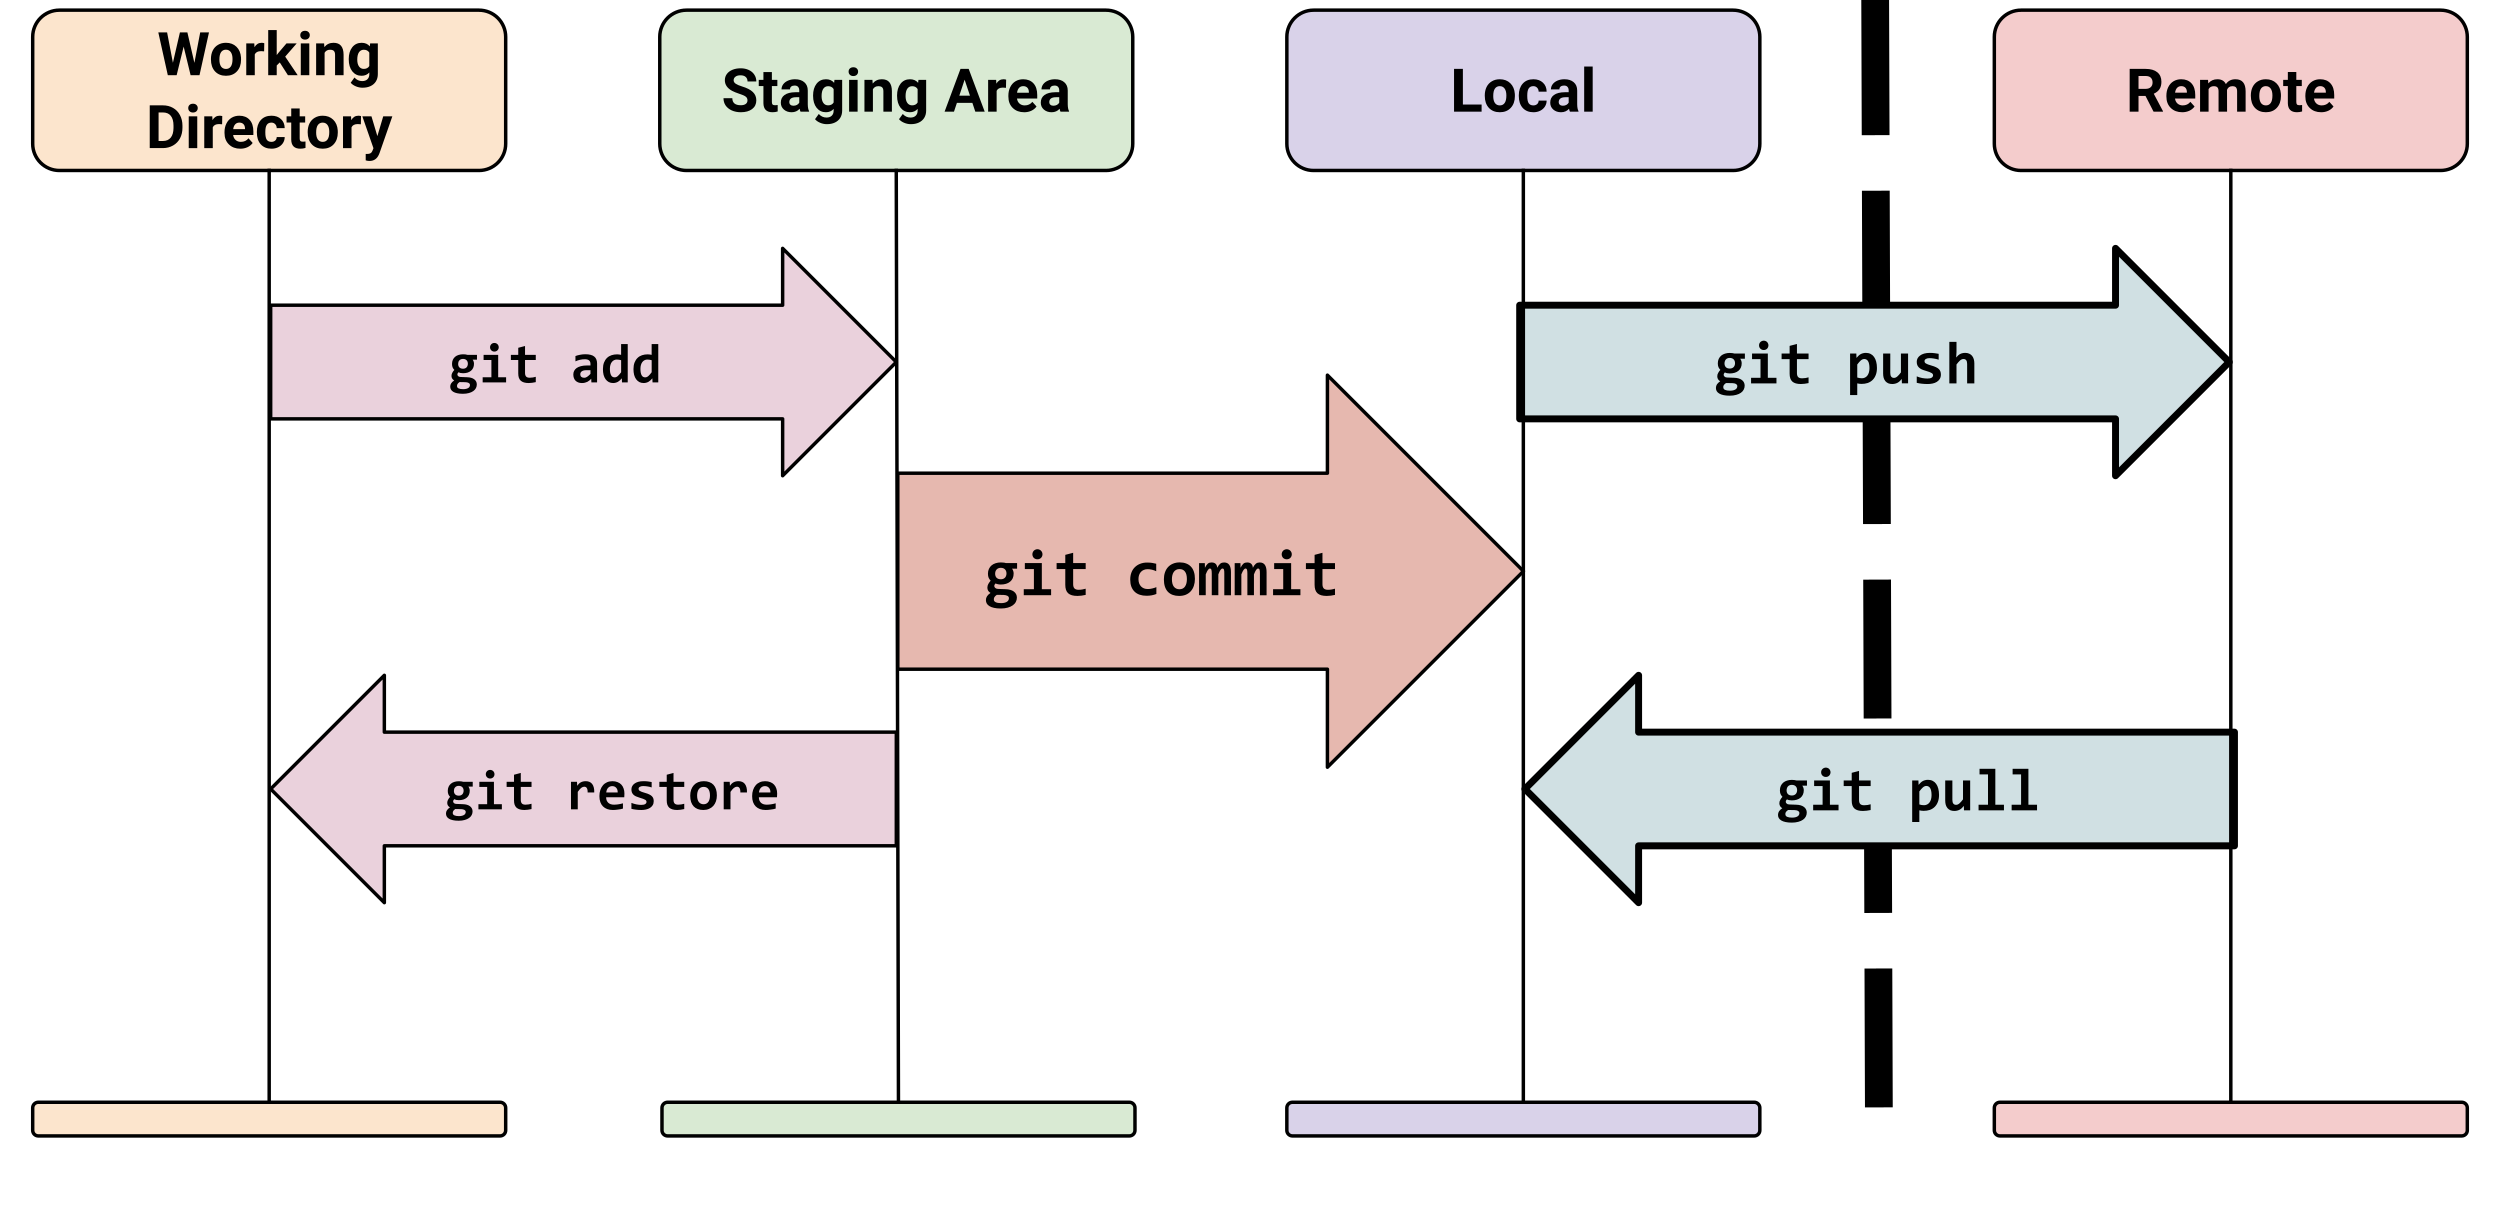 <svg version="1.1" viewBox="0.0 0.0 720.0 350.0" fill="none" stroke="none" stroke-linecap="square" stroke-miterlimit="10" xmlns:xlink="http://www.w3.org/1999/xlink" xmlns="http://www.w3.org/2000/svg"><clipPath id="p.0"><path d="m0 0l720.0 0l0 540.0l-720.0 0l0 -540.0z" clip-rule="nonzero"/></clipPath><g clip-path="url(#p.0)"><path fill="#000000" fill-opacity="0.0" d="m0 0l720.0 0l0 540.0l-720.0 0z" fill-rule="evenodd"/><path fill="#000000" fill-opacity="0.0" d="m540.063 2.927l1.071 323.15" fill-rule="evenodd"/><path stroke="#000000" stroke-width="8.0" stroke-linejoin="round" stroke-linecap="butt" stroke-dasharray="32.0,24.0" d="m540.063 2.927l1.071 323.15" fill-rule="evenodd"/><path fill="#d9d2e9" d="m370.612 10.622l0 0c0 -4.25 3.445 -7.696 7.696 -7.696l120.829 0c2.041 0 3.998 0.811 5.442 2.254c1.443 1.443 2.254 3.401 2.254 5.442l0 30.782c0 4.25 -3.445 7.696 -7.696 7.696l-120.829 0c-4.25 0 -7.696 -3.445 -7.696 -7.696z" fill-rule="evenodd"/><path stroke="#000000" stroke-width="1.0" stroke-linejoin="round" stroke-linecap="butt" d="m370.612 10.622l0 0c0 -4.25 3.445 -7.696 7.696 -7.696l120.829 0c2.041 0 3.998 0.811 5.442 2.254c1.443 1.443 2.254 3.401 2.254 5.442l0 30.782c0 4.25 -3.445 7.696 -7.696 7.696l-120.829 0c-4.25 0 -7.696 -3.445 -7.696 -7.696z" fill-rule="evenodd"/><path fill="#000000" d="m421.311 30.106l5.391 0l0 2.047l-7.938 0l0 -12.312l2.547 0l0 10.266zm6.305 -2.609q0 -1.375 0.516 -2.438q0.531 -1.062 1.516 -1.641q0.984 -0.594 2.281 -0.594q1.859 0 3.031 1.141q1.172 1.125 1.312 3.078l0.016 0.625q0 2.109 -1.188 3.391q-1.172 1.266 -3.156 1.266q-1.969 0 -3.156 -1.266q-1.172 -1.281 -1.172 -3.453l0 -0.109zm2.438 0.172q0 1.297 0.484 2.0q0.5 0.688 1.422 0.688q0.875 0 1.375 -0.688q0.5 -0.688 0.5 -2.172q0 -1.281 -0.5 -1.984q-0.5 -0.703 -1.406 -0.703q-0.891 0 -1.391 0.703q-0.484 0.688 -0.484 2.156zm11.548 2.688q0.672 0 1.094 -0.375q0.422 -0.375 0.438 -1.0l2.297 0q0 0.938 -0.5 1.719q-0.5 0.766 -1.375 1.203q-0.859 0.422 -1.922 0.422q-1.953 0 -3.094 -1.25q-1.125 -1.25 -1.125 -3.453l0 -0.156q0 -2.109 1.125 -3.375q1.125 -1.266 3.078 -1.266q1.719 0 2.75 0.984q1.047 0.969 1.062 2.594l-2.297 0q-0.016 -0.703 -0.438 -1.141q-0.422 -0.453 -1.109 -0.453q-0.859 0 -1.297 0.625q-0.438 0.625 -0.438 2.016l0 0.25q0 1.422 0.422 2.047q0.438 0.609 1.328 0.609zm10.536 1.797q-0.172 -0.328 -0.25 -0.828q-0.891 1.0 -2.312 1.0q-1.344 0 -2.234 -0.781q-0.875 -0.781 -0.875 -1.969q0 -1.453 1.078 -2.219q1.078 -0.781 3.109 -0.797l1.125 0l0 -0.531q0 -0.625 -0.328 -1.0q-0.312 -0.391 -1.016 -0.391q-0.625 0 -0.984 0.297q-0.344 0.297 -0.344 0.812l-2.438 0q0 -0.797 0.484 -1.469q0.5 -0.672 1.391 -1.062q0.891 -0.391 2.016 -0.391q1.688 0 2.672 0.859q1.0 0.844 1.0 2.391l0 3.969q0.016 1.297 0.375 1.969l0 0.141l-2.469 0zm-2.031 -1.703q0.547 0 1.0 -0.234q0.453 -0.25 0.672 -0.656l0 -1.562l-0.906 0q-1.844 0 -1.953 1.266l-0.016 0.141q0 0.453 0.312 0.75q0.328 0.297 0.891 0.297zm8.587 1.703l-2.453 0l0 -13.0l2.453 0l0 13.0z" fill-rule="nonzero"/><path fill="#f4cccc" d="m574.365 10.622l0 0c0 -4.25 3.445 -7.696 7.696 -7.696l120.829 0c2.041 0 3.998 0.811 5.442 2.254c1.443 1.443 2.254 3.401 2.254 5.442l0 30.782c0 4.25 -3.445 7.696 -7.696 7.696l-120.829 0c-4.25 0 -7.696 -3.445 -7.696 -7.696z" fill-rule="evenodd"/><path stroke="#000000" stroke-width="1.0" stroke-linejoin="round" stroke-linecap="butt" d="m574.365 10.622l0 0c0 -4.25 3.445 -7.696 7.696 -7.696l120.829 0c2.041 0 3.998 0.811 5.442 2.254c1.443 1.443 2.254 3.401 2.254 5.442l0 30.782c0 4.25 -3.445 7.696 -7.696 7.696l-120.829 0c-4.25 0 -7.696 -3.445 -7.696 -7.696z" fill-rule="evenodd"/><path fill="#000000" d="m617.909 27.637l-2.016 0l0 4.516l-2.547 0l0 -12.312l4.578 0q2.188 0 3.375 0.969q1.188 0.969 1.188 2.75q0 1.266 -0.547 2.109q-0.547 0.828 -1.656 1.328l2.656 5.031l0 0.125l-2.719 0l-2.312 -4.516zm-2.016 -2.047l2.047 0q0.953 0 1.469 -0.484q0.531 -0.484 0.531 -1.344q0 -0.875 -0.5 -1.375q-0.484 -0.5 -1.516 -0.5l-2.031 0l0 3.703zm12.574 6.734q-2.016 0 -3.281 -1.234q-1.266 -1.234 -1.266 -3.297l0 -0.234q0 -1.375 0.531 -2.453q0.531 -1.094 1.5 -1.688q0.984 -0.594 2.234 -0.594q1.891 0 2.969 1.188q1.078 1.188 1.078 3.359l0 1.0l-5.828 0q0.109 0.891 0.703 1.438q0.609 0.547 1.516 0.547q1.406 0 2.203 -1.031l1.203 1.344q-0.547 0.781 -1.484 1.219q-0.938 0.438 -2.078 0.438zm-0.281 -7.516q-0.734 0 -1.188 0.5q-0.453 0.484 -0.578 1.391l3.406 0l0 -0.188q-0.016 -0.812 -0.438 -1.25q-0.422 -0.453 -1.203 -0.453zm7.726 -1.812l0.078 1.031q0.969 -1.203 2.625 -1.203q1.766 0 2.438 1.406q0.953 -1.406 2.75 -1.406q1.484 0 2.203 0.875q0.734 0.859 0.734 2.609l0 5.844l-2.453 0l0 -5.844q0 -0.766 -0.312 -1.125q-0.297 -0.359 -1.062 -0.359q-1.109 0 -1.531 1.047l0.016 6.281l-2.453 0l0 -5.828q0 -0.797 -0.312 -1.141q-0.312 -0.359 -1.062 -0.359q-1.047 0 -1.5 0.859l0 6.469l-2.453 0l0 -9.156l2.297 0zm12.329 4.5q0 -1.375 0.516 -2.438q0.531 -1.062 1.516 -1.641q0.984 -0.594 2.281 -0.594q1.859 0 3.031 1.141q1.172 1.125 1.312 3.078l0.016 0.625q0 2.109 -1.188 3.391q-1.172 1.266 -3.156 1.266q-1.969 0 -3.156 -1.266q-1.172 -1.281 -1.172 -3.453l0 -0.109zm2.438 0.172q0 1.297 0.484 2.0q0.5 0.688 1.422 0.688q0.875 0 1.375 -0.688q0.5 -0.688 0.5 -2.172q0 -1.281 -0.5 -1.984q-0.5 -0.703 -1.406 -0.703q-0.891 0 -1.391 0.703q-0.484 0.688 -0.484 2.156zm10.657 -6.922l0 2.25l1.578 0l0 1.797l-1.578 0l0 4.562q0 0.516 0.188 0.734q0.203 0.219 0.766 0.219q0.406 0 0.719 -0.062l0 1.859q-0.719 0.219 -1.484 0.219q-2.578 0 -2.625 -2.594l0 -4.938l-1.344 0l0 -1.797l1.344 0l0 -2.25l2.438 0zm7.152 11.578q-2.016 0 -3.281 -1.234q-1.266 -1.234 -1.266 -3.297l0 -0.234q0 -1.375 0.531 -2.453q0.531 -1.094 1.5 -1.688q0.984 -0.594 2.234 -0.594q1.891 0 2.969 1.188q1.078 1.188 1.078 3.359l0 1.0l-5.828 0q0.109 0.891 0.703 1.438q0.609 0.547 1.516 0.547q1.406 0 2.203 -1.031l1.203 1.344q-0.547 0.781 -1.484 1.219q-0.938 0.438 -2.078 0.438zm-0.281 -7.516q-0.734 0 -1.188 0.5q-0.453 0.484 -0.578 1.391l3.406 0l0 -0.188q-0.016 -0.812 -0.438 -1.25q-0.422 -0.453 -1.203 -0.453z" fill-rule="nonzero"/><path fill="#d9ead3" d="m190.013 10.622l0 0c0 -4.25 3.445 -7.696 7.696 -7.696l120.829 0c2.041 0 3.998 0.811 5.442 2.254c1.443 1.443 2.254 3.401 2.254 5.442l0 30.782c0 4.25 -3.445 7.696 -7.696 7.696l-120.829 0c-4.25 0 -7.696 -3.445 -7.696 -7.696z" fill-rule="evenodd"/><path stroke="#000000" stroke-width="1.0" stroke-linejoin="round" stroke-linecap="butt" d="m190.013 10.622l0 0c0 -4.25 3.445 -7.696 7.696 -7.696l120.829 0c2.041 0 3.998 0.811 5.442 2.254c1.443 1.443 2.254 3.401 2.254 5.442l0 30.782c0 4.25 -3.445 7.696 -7.696 7.696l-120.829 0c-4.25 0 -7.696 -3.445 -7.696 -7.696z" fill-rule="evenodd"/><path fill="#000000" d="m215.273 28.919q0 -0.719 -0.516 -1.094q-0.5 -0.391 -1.828 -0.812q-1.312 -0.438 -2.078 -0.844q-2.094 -1.141 -2.094 -3.062q0 -1.0 0.562 -1.781q0.562 -0.781 1.609 -1.219q1.062 -0.438 2.375 -0.438q1.312 0 2.344 0.484q1.031 0.469 1.594 1.344q0.578 0.859 0.578 1.969l-2.531 0q0 -0.844 -0.531 -1.312q-0.531 -0.469 -1.5 -0.469q-0.938 0 -1.453 0.406q-0.516 0.391 -0.516 1.031q0 0.594 0.609 1.0q0.609 0.406 1.781 0.766q2.172 0.656 3.156 1.625q0.984 0.953 0.984 2.391q0 1.594 -1.219 2.516q-1.203 0.906 -3.25 0.906q-1.422 0 -2.594 -0.516q-1.156 -0.531 -1.781 -1.438q-0.609 -0.906 -0.609 -2.094l2.547 0q0 2.031 2.438 2.031q0.906 0 1.406 -0.359q0.516 -0.375 0.516 -1.031zm7.027 -8.172l0 2.25l1.578 0l0 1.797l-1.578 0l0 4.562q0 0.516 0.188 0.734q0.203 0.219 0.766 0.219q0.406 0 0.719 -0.062l0 1.859q-0.719 0.219 -1.484 0.219q-2.578 0 -2.625 -2.594l0 -4.938l-1.344 0l0 -1.797l1.344 0l0 -2.25l2.438 0zm8.246 11.406q-0.172 -0.328 -0.25 -0.828q-0.891 1.0 -2.312 1.0q-1.344 0 -2.234 -0.781q-0.875 -0.781 -0.875 -1.969q0 -1.453 1.078 -2.219q1.078 -0.781 3.109 -0.797l1.125 0l0 -0.531q0 -0.625 -0.328 -1.0q-0.312 -0.391 -1.016 -0.391q-0.625 0 -0.984 0.297q-0.344 0.297 -0.344 0.812l-2.438 0q0 -0.797 0.484 -1.469q0.5 -0.672 1.391 -1.062q0.891 -0.391 2.016 -0.391q1.688 0 2.672 0.859q1.0 0.844 1.0 2.391l0 3.969q0.016 1.297 0.375 1.969l0 0.141l-2.469 0zm-2.031 -1.703q0.547 0 1.0 -0.234q0.453 -0.25 0.672 -0.656l0 -1.562l-0.906 0q-1.844 0 -1.953 1.266l-0.016 0.141q0 0.453 0.312 0.75q0.328 0.297 0.891 0.297zm5.65 -2.938q0 -2.109 1.0 -3.391q1.016 -1.297 2.719 -1.297q1.5 0 2.344 1.031l0.094 -0.859l2.219 0l0 8.859q0 1.188 -0.547 2.078q-0.547 0.891 -1.547 1.359q-0.984 0.469 -2.312 0.469q-1.0 0 -1.953 -0.406q-0.953 -0.406 -1.453 -1.031l1.078 -1.5q0.922 1.031 2.219 1.031q0.984 0 1.516 -0.531q0.547 -0.516 0.547 -1.469l0 -0.484q-0.844 0.953 -2.234 0.953q-1.641 0 -2.672 -1.281q-1.016 -1.297 -1.016 -3.438l0 -0.094zm2.453 0.172q0 1.25 0.5 1.953q0.5 0.703 1.375 0.703q1.109 0 1.594 -0.828l0 -3.859q-0.5 -0.828 -1.578 -0.828q-0.891 0 -1.391 0.719q-0.5 0.719 -0.5 2.141zm10.375 4.469l-2.453 0l0 -9.156l2.453 0l0 9.156zm-2.594 -11.531q0 -0.547 0.359 -0.891q0.375 -0.359 1.016 -0.359q0.625 0 0.984 0.359q0.375 0.344 0.375 0.891q0 0.562 -0.375 0.922q-0.375 0.359 -1.0 0.359q-0.609 0 -0.984 -0.359q-0.375 -0.359 -0.375 -0.922zm6.86 2.375l0.078 1.062q0.984 -1.234 2.625 -1.234q1.469 0 2.172 0.859q0.719 0.859 0.734 2.547l0 5.922l-2.453 0l0 -5.859q0 -0.781 -0.344 -1.125q-0.328 -0.344 -1.125 -0.344q-1.031 0 -1.547 0.875l0 6.453l-2.438 0l0 -9.156l2.297 0zm7.095 4.516q0 -2.109 1.0 -3.391q1.016 -1.297 2.719 -1.297q1.5 0 2.344 1.031l0.094 -0.859l2.219 0l0 8.859q0 1.188 -0.547 2.078q-0.547 0.891 -1.547 1.359q-0.984 0.469 -2.312 0.469q-1.0 0 -1.953 -0.406q-0.953 -0.406 -1.453 -1.031l1.078 -1.5q0.922 1.031 2.219 1.031q0.984 0 1.516 -0.531q0.547 -0.516 0.547 -1.469l0 -0.484q-0.844 0.953 -2.234 0.953q-1.641 0 -2.672 -1.281q-1.016 -1.297 -1.016 -3.438l0 -0.094zm2.453 0.172q0 1.25 0.5 1.953q0.5 0.703 1.375 0.703q1.109 0 1.594 -0.828l0 -3.859q-0.5 -0.828 -1.578 -0.828q-0.891 0 -1.391 0.719q-0.5 0.719 -0.5 2.141zm19.237 1.938l-4.453 0l-0.844 2.531l-2.703 0l4.578 -12.312l2.359 0l4.609 12.312l-2.703 0l-0.844 -2.531zm-3.766 -2.062l3.078 0l-1.547 -4.609l-1.531 4.609zm13.441 -2.266q-0.5 -0.062 -0.875 -0.062q-1.391 0 -1.812 0.938l0 5.984l-2.453 0l0 -9.156l2.312 0l0.062 1.094q0.734 -1.266 2.047 -1.266q0.406 0 0.766 0.109l-0.047 2.359zm5.238 7.031q-2.016 0 -3.281 -1.234q-1.266 -1.234 -1.266 -3.297l0 -0.234q0 -1.375 0.531 -2.453q0.531 -1.094 1.5 -1.688q0.984 -0.594 2.234 -0.594q1.891 0 2.969 1.188q1.078 1.188 1.078 3.359l0 1.0l-5.828 0q0.109 0.891 0.703 1.438q0.609 0.547 1.516 0.547q1.406 0 2.203 -1.031l1.203 1.344q-0.547 0.781 -1.484 1.219q-0.938 0.438 -2.078 0.438zm-0.281 -7.516q-0.734 0 -1.188 0.5q-0.453 0.484 -0.578 1.391l3.406 0l0 -0.188q-0.016 -0.812 -0.438 -1.25q-0.422 -0.453 -1.203 -0.453zm10.741 7.344q-0.172 -0.328 -0.25 -0.828q-0.891 1.0 -2.312 1.0q-1.344 0 -2.234 -0.781q-0.875 -0.781 -0.875 -1.969q0 -1.453 1.078 -2.219q1.078 -0.781 3.109 -0.797l1.125 0l0 -0.531q0 -0.625 -0.328 -1.0q-0.312 -0.391 -1.016 -0.391q-0.625 0 -0.984 0.297q-0.344 0.297 -0.344 0.812l-2.438 0q0 -0.797 0.484 -1.469q0.5 -0.672 1.391 -1.062q0.891 -0.391 2.016 -0.391q1.688 0 2.672 0.859q1.0 0.844 1.0 2.391l0 3.969q0.016 1.297 0.375 1.969l0 0.141l-2.469 0zm-2.031 -1.703q0.547 0 1.0 -0.234q0.453 -0.25 0.672 -0.656l0 -1.562l-0.906 0q-1.844 0 -1.953 1.266l-0.016 0.141q0 0.453 0.312 0.75q0.328 0.297 0.891 0.297z" fill-rule="nonzero"/><path fill="#fce5cd" d="m9.415 10.622l0 0c0 -4.25 3.445 -7.696 7.696 -7.696l120.829 0c2.041 0 3.998 0.811 5.442 2.254c1.443 1.443 2.254 3.401 2.254 5.442l0 30.782c0 4.25 -3.445 7.696 -7.696 7.696l-120.829 0c-4.25 0 -7.696 -3.445 -7.696 -7.696z" fill-rule="evenodd"/><path stroke="#000000" stroke-width="1.0" stroke-linejoin="round" stroke-linecap="butt" d="m9.415 10.622l0 0c0 -4.25 3.445 -7.696 7.696 -7.696l120.829 0c2.041 0 3.998 0.811 5.442 2.254c1.443 1.443 2.254 3.401 2.254 5.442l0 30.782c0 4.25 -3.445 7.696 -7.696 7.696l-120.829 0c-4.25 0 -7.696 -3.445 -7.696 -7.696z" fill-rule="evenodd"/><path fill="#000000" d="m55.985 18.106l1.672 -8.766l2.531 0l-2.734 12.312l-2.562 0l-2.0 -8.234l-2.016 8.234l-2.547 0l-2.734 -12.312l2.531 0l1.672 8.734l2.016 -8.734l2.156 0l2.016 8.766zm4.766 -1.109q0 -1.375 0.516 -2.438q0.531 -1.062 1.516 -1.641q0.984 -0.594 2.281 -0.594q1.859 0 3.031 1.141q1.172 1.125 1.312 3.078l0.016 0.625q0 2.109 -1.188 3.391q-1.172 1.266 -3.156 1.266q-1.969 0 -3.156 -1.266q-1.172 -1.281 -1.172 -3.453l0 -0.109zm2.438 0.172q0 1.297 0.484 2.0q0.5 0.688 1.422 0.688q0.875 0 1.375 -0.688q0.5 -0.688 0.5 -2.172q0 -1.281 -0.5 -1.984q-0.5 -0.703 -1.406 -0.703q-0.891 0 -1.391 0.703q-0.484 0.688 -0.484 2.156zm12.876 -2.375q-0.5 -0.062 -0.875 -0.062q-1.391 0 -1.812 0.938l0 5.984l-2.453 0l0 -9.156l2.312 0l0.062 1.094q0.734 -1.266 2.047 -1.266q0.406 0 0.766 0.109l-0.047 2.359zm4.508 3.188l-0.875 0.875l0 2.797l-2.453 0l0 -13.0l2.453 0l0 7.203l0.469 -0.609l2.344 -2.75l2.938 0l-3.312 3.812l3.594 5.344l-2.812 0l-2.344 -3.672zm8.506 3.672l-2.453 0l0 -9.156l2.453 0l0 9.156zm-2.594 -11.531q0 -0.547 0.359 -0.891q0.375 -0.359 1.016 -0.359q0.625 0 0.984 0.359q0.375 0.344 0.375 0.891q0 0.562 -0.375 0.922q-0.375 0.359 -1.0 0.359q-0.609 0 -0.984 -0.359q-0.375 -0.359 -0.375 -0.922zm6.86 2.375l0.078 1.062q0.984 -1.234 2.625 -1.234q1.469 0 2.172 0.859q0.719 0.859 0.734 2.547l0 5.922l-2.453 0l0 -5.859q0 -0.781 -0.344 -1.125q-0.328 -0.344 -1.125 -0.344q-1.031 0 -1.547 0.875l0 6.453l-2.438 0l0 -9.156l2.297 0zm7.095 4.516q0 -2.109 1.0 -3.391q1.016 -1.297 2.719 -1.297q1.5 0 2.344 1.031l0.094 -0.859l2.219 0l0 8.859q0 1.188 -0.547 2.078q-0.547 0.891 -1.547 1.359q-0.984 0.469 -2.312 0.469q-1.0 0 -1.953 -0.406q-0.953 -0.406 -1.453 -1.031l1.078 -1.5q0.922 1.031 2.219 1.031q0.984 0 1.516 -0.531q0.547 -0.516 0.547 -1.469l0 -0.484q-0.844 0.953 -2.234 0.953q-1.641 0 -2.672 -1.281q-1.016 -1.297 -1.016 -3.438l0 -0.094zm2.453 0.172q0 1.25 0.5 1.953q0.5 0.703 1.375 0.703q1.109 0 1.594 -0.828l0 -3.859q-0.5 -0.828 -1.578 -0.828q-0.891 0 -1.391 0.719q-0.5 0.719 -0.5 2.141z" fill-rule="nonzero"/><path fill="#000000" d="m43.125 42.653l0 -12.312l3.797 0q1.625 0 2.906 0.734q1.281 0.719 2.0 2.078q0.719 1.344 0.719 3.062l0 0.562q0 1.719 -0.703 3.062q-0.703 1.328 -2.0 2.062q-1.281 0.734 -2.891 0.75l-3.828 0zm2.547 -10.266l0 8.219l1.219 0q1.5 0 2.281 -0.969q0.781 -0.969 0.797 -2.781l0 -0.656q0 -1.875 -0.781 -2.844q-0.766 -0.969 -2.266 -0.969l-1.25 0zm11.137 10.266l-2.453 0l0 -9.156l2.453 0l0 9.156zm-2.594 -11.531q0 -0.547 0.359 -0.891q0.375 -0.359 1.016 -0.359q0.625 0 0.984 0.359q0.375 0.344 0.375 0.891q0 0.562 -0.375 0.922q-0.375 0.359 -1.0 0.359q-0.609 0 -0.984 -0.359q-0.375 -0.359 -0.375 -0.922zm9.751 4.672q-0.5 -0.062 -0.875 -0.062q-1.391 0 -1.812 0.938l0 5.984l-2.453 0l0 -9.156l2.312 0l0.062 1.094q0.734 -1.266 2.047 -1.266q0.406 0 0.766 0.109l-0.047 2.359zm5.238 7.031q-2.016 0 -3.281 -1.234q-1.266 -1.234 -1.266 -3.297l0 -0.234q0 -1.375 0.531 -2.453q0.531 -1.094 1.5 -1.688q0.984 -0.594 2.234 -0.594q1.891 0 2.969 1.188q1.078 1.188 1.078 3.359l0 1.0l-5.828 0q0.109 0.891 0.703 1.438q0.609 0.547 1.516 0.547q1.406 0 2.203 -1.031l1.203 1.344q-0.547 0.781 -1.484 1.219q-0.938 0.438 -2.078 0.438zm-0.281 -7.516q-0.734 0 -1.188 0.5q-0.453 0.484 -0.578 1.391l3.406 0l0 -0.188q-0.016 -0.812 -0.438 -1.25q-0.422 -0.453 -1.203 -0.453zm9.241 5.547q0.672 0 1.094 -0.375q0.422 -0.375 0.438 -1.0l2.297 0q0 0.938 -0.5 1.719q-0.5 0.766 -1.375 1.203q-0.859 0.422 -1.922 0.422q-1.953 0 -3.094 -1.25q-1.125 -1.25 -1.125 -3.453l0 -0.156q0 -2.109 1.125 -3.375q1.125 -1.266 3.078 -1.266q1.719 0 2.75 0.984q1.047 0.969 1.062 2.594l-2.297 0q-0.016 -0.703 -0.438 -1.141q-0.422 -0.453 -1.109 -0.453q-0.859 0 -1.297 0.625q-0.438 0.625 -0.438 2.016l0 0.25q0 1.422 0.422 2.047q0.438 0.609 1.328 0.609zm8.146 -9.609l0 2.25l1.578 0l0 1.797l-1.578 0l0 4.562q0 0.516 0.188 0.734q0.203 0.219 0.766 0.219q0.406 0 0.719 -0.062l0 1.859q-0.719 0.219 -1.484 0.219q-2.578 0 -2.625 -2.594l0 -4.938l-1.344 0l0 -1.797l1.344 0l0 -2.25l2.438 0zm2.304 6.75q0 -1.375 0.516 -2.438q0.531 -1.062 1.516 -1.641q0.984 -0.594 2.281 -0.594q1.859 0 3.031 1.141q1.172 1.125 1.312 3.078l0.016 0.625q0 2.109 -1.188 3.391q-1.172 1.266 -3.156 1.266q-1.969 0 -3.156 -1.266q-1.172 -1.281 -1.172 -3.453l0 -0.109zm2.438 0.172q0 1.297 0.484 2.0q0.5 0.688 1.422 0.688q0.875 0 1.375 -0.688q0.5 -0.688 0.5 -2.172q0 -1.281 -0.5 -1.984q-0.5 -0.703 -1.406 -0.703q-0.891 0 -1.391 0.703q-0.484 0.688 -0.484 2.156zm12.876 -2.375q-0.5 -0.062 -0.875 -0.062q-1.391 0 -1.812 0.938l0 5.984l-2.453 0l0 -9.156l2.312 0l0.062 1.094q0.734 -1.266 2.047 -1.266q0.406 0 0.766 0.109l-0.047 2.359zm4.754 3.406l1.688 -5.703l2.625 0l-3.688 10.578l-0.203 0.484q-0.812 1.797 -2.703 1.797q-0.531 0 -1.078 -0.172l0 -1.844l0.375 0q0.688 0 1.031 -0.219q0.344 -0.203 0.531 -0.688l0.297 -0.75l-3.203 -9.188l2.625 0l1.703 5.703z" fill-rule="nonzero"/><path fill="#d0e0e3" d="m437.667 87.9l171.606 0l0 -16.37l32.74 32.74l-32.74 32.74l0 -16.37l-171.606 0z" fill-rule="evenodd"/><path stroke="#000000" stroke-width="2.0" stroke-linejoin="round" stroke-linecap="butt" d="m437.667 87.9l171.606 0l0 -16.37l32.74 32.74l-32.74 32.74l0 -16.37l-171.606 0z" fill-rule="evenodd"/><path fill="#000000" d="m501.171 103.317q0.234 0.297 0.328 0.625q0.109 0.328 0.109 0.672q0 0.719 -0.25 1.266q-0.25 0.547 -0.703 0.922q-0.453 0.375 -1.094 0.562q-0.625 0.188 -1.391 0.188q-0.438 0 -0.828 -0.078q-0.375 -0.094 -0.578 -0.219q-0.141 0.141 -0.25 0.312q-0.094 0.172 -0.094 0.406q0 0.125 0.062 0.266q0.078 0.125 0.203 0.234q0.141 0.109 0.312 0.188q0.188 0.062 0.406 0.062l2.047 0.078q0.688 0.016 1.234 0.172q0.562 0.156 0.953 0.453q0.406 0.281 0.609 0.703q0.219 0.406 0.219 0.922q0 0.609 -0.266 1.141q-0.266 0.531 -0.812 0.922q-0.547 0.391 -1.359 0.609q-0.812 0.234 -1.891 0.234q-1.047 0 -1.797 -0.172q-0.734 -0.156 -1.219 -0.453q-0.484 -0.297 -0.719 -0.703q-0.219 -0.406 -0.219 -0.906q0 -0.281 0.078 -0.547q0.078 -0.25 0.219 -0.484q0.156 -0.234 0.391 -0.453q0.234 -0.219 0.547 -0.438q-0.422 -0.234 -0.641 -0.609q-0.203 -0.375 -0.203 -0.797q0 -0.281 0.062 -0.531q0.078 -0.25 0.203 -0.469q0.125 -0.234 0.281 -0.453q0.172 -0.219 0.344 -0.422q-0.312 -0.312 -0.531 -0.75q-0.203 -0.438 -0.203 -1.109q0 -0.719 0.25 -1.281q0.266 -0.562 0.719 -0.953q0.469 -0.391 1.094 -0.578q0.641 -0.203 1.375 -0.203q0.391 0 0.734 0.047q0.359 0.031 0.641 0.125l2.984 0l0 1.5l-1.359 0zm-4.859 8.234q0 0.5 0.5 0.734q0.5 0.234 1.406 0.234q0.594 0 0.984 -0.109q0.406 -0.109 0.656 -0.281q0.266 -0.172 0.375 -0.422q0.109 -0.234 0.109 -0.484q0 -0.234 -0.109 -0.391q-0.109 -0.156 -0.297 -0.266q-0.188 -0.094 -0.453 -0.156q-0.25 -0.047 -0.562 -0.062l-1.828 -0.031q-0.234 0.156 -0.391 0.312q-0.156 0.156 -0.25 0.297q-0.094 0.156 -0.125 0.297q-0.016 0.156 -0.016 0.328zm0.344 -6.891q0 0.688 0.391 1.094q0.406 0.391 1.125 0.391q0.391 0 0.672 -0.125q0.281 -0.125 0.469 -0.328q0.188 -0.219 0.281 -0.5q0.094 -0.281 0.094 -0.578q0 -0.719 -0.406 -1.125q-0.406 -0.406 -1.125 -0.406q-0.375 0 -0.672 0.125q-0.281 0.125 -0.469 0.344q-0.172 0.219 -0.266 0.516q-0.094 0.281 -0.094 0.594zm12.652 -5.203q0 0.281 -0.109 0.531q-0.094 0.25 -0.281 0.438q-0.172 0.172 -0.422 0.281q-0.25 0.094 -0.531 0.094q-0.281 0 -0.531 -0.094q-0.25 -0.109 -0.438 -0.281q-0.188 -0.188 -0.297 -0.438q-0.094 -0.25 -0.094 -0.531q0 -0.281 0.094 -0.516q0.109 -0.25 0.297 -0.438q0.188 -0.188 0.438 -0.281q0.25 -0.109 0.531 -0.109q0.281 0 0.531 0.109q0.25 0.094 0.422 0.281q0.188 0.188 0.281 0.438q0.109 0.234 0.109 0.516zm-2.281 3.969l-2.438 0l0 -1.609l4.547 0l0 6.984l2.484 0l0 1.609l-7.312 0l0 -1.609l2.719 0l0 -5.375zm13.84 6.906q-0.562 0.125 -1.125 0.188q-0.562 0.078 -1.078 0.078q-0.844 0 -1.453 -0.172q-0.609 -0.172 -1.016 -0.531q-0.406 -0.375 -0.594 -0.938q-0.188 -0.562 -0.188 -1.344l0 -4.188l-2.312 0l0 -1.609l2.312 0l0 -2.203l2.109 -0.547l0 2.75l3.344 0l0 1.609l-3.344 0l0 4.047q0 0.734 0.328 1.109q0.344 0.375 1.141 0.375q0.516 0 1.0 -0.078q0.484 -0.094 0.875 -0.203l0 1.656zm19.695 -4.375q0 1.188 -0.344 2.047q-0.328 0.859 -0.922 1.438q-0.594 0.578 -1.406 0.859q-0.812 0.266 -1.766 0.266q-0.328 0 -0.656 -0.047q-0.312 -0.047 -0.578 -0.109l0 3.359l-2.062 0l0 -11.953l1.797 0l0.047 1.266q0.266 -0.328 0.547 -0.594q0.281 -0.281 0.609 -0.469q0.328 -0.188 0.703 -0.281q0.391 -0.109 0.859 -0.109q0.766 0 1.359 0.312q0.594 0.297 0.984 0.859q0.406 0.562 0.609 1.359q0.219 0.797 0.219 1.797zm-2.156 0.094q0 -0.719 -0.109 -1.219q-0.094 -0.5 -0.297 -0.812q-0.188 -0.328 -0.469 -0.469q-0.266 -0.156 -0.625 -0.156q-0.516 0 -1.0 0.422q-0.469 0.422 -1.016 1.156l0 3.75q0.25 0.094 0.609 0.156q0.359 0.062 0.734 0.062q0.484 0 0.891 -0.203q0.406 -0.203 0.688 -0.578q0.281 -0.375 0.438 -0.906q0.156 -0.547 0.156 -1.203zm5.996 -4.234l0 5.594q0 0.703 0.266 1.062q0.266 0.359 0.797 0.359q0.516 0 0.984 -0.422q0.484 -0.422 1.016 -1.156l0 -5.438l2.062 0l0 8.594l-1.781 0l-0.047 -1.266q-0.266 0.328 -0.547 0.609q-0.281 0.266 -0.609 0.453q-0.328 0.188 -0.719 0.281q-0.375 0.109 -0.844 0.109q-0.656 0 -1.156 -0.203q-0.484 -0.219 -0.828 -0.609q-0.328 -0.406 -0.5 -0.953q-0.156 -0.562 -0.156 -1.25l0 -5.766l2.062 0zm14.574 6.062q0 0.734 -0.328 1.266q-0.328 0.516 -0.859 0.844q-0.531 0.328 -1.219 0.469q-0.688 0.141 -1.391 0.141q-0.953 0 -1.719 -0.094q-0.75 -0.078 -1.438 -0.25l0 -1.859q0.797 0.328 1.594 0.484q0.797 0.141 1.5 0.141q0.812 0 1.203 -0.25q0.406 -0.266 0.406 -0.672q0 -0.203 -0.094 -0.359q-0.078 -0.156 -0.312 -0.297q-0.234 -0.156 -0.656 -0.312q-0.422 -0.156 -1.109 -0.359q-0.625 -0.172 -1.109 -0.391q-0.469 -0.234 -0.781 -0.531q-0.312 -0.312 -0.484 -0.703q-0.156 -0.406 -0.156 -0.953q0 -0.531 0.234 -0.984q0.25 -0.469 0.719 -0.812q0.469 -0.359 1.172 -0.562q0.703 -0.203 1.641 -0.203q0.812 0 1.438 0.094q0.625 0.078 1.109 0.172l0 1.688q-0.734 -0.234 -1.391 -0.328q-0.641 -0.109 -1.281 -0.109q-0.625 0 -1.016 0.234q-0.391 0.234 -0.391 0.641q0 0.188 0.078 0.344q0.078 0.156 0.297 0.297q0.234 0.141 0.625 0.297q0.406 0.156 1.078 0.344q0.734 0.203 1.234 0.453q0.516 0.234 0.828 0.547q0.312 0.297 0.438 0.688q0.141 0.391 0.141 0.891zm7.558 2.531l0 -5.594q0 -1.422 -1.047 -1.422q-0.516 0 -1.0 0.422q-0.469 0.422 -1.016 1.156l0 5.438l-2.062 0l0 -11.953l2.062 0l0 2.938l-0.094 1.562q0.266 -0.312 0.531 -0.562q0.266 -0.25 0.578 -0.422q0.312 -0.172 0.672 -0.25q0.375 -0.094 0.812 -0.094q0.656 0 1.141 0.219q0.5 0.219 0.828 0.609q0.328 0.391 0.5 0.953q0.172 0.547 0.172 1.234l0 5.766l-2.078 0z" fill-rule="nonzero"/><path fill="#d0e0e3" d="m643.525 210.86l-171.606 0l0 -16.37l-32.74 32.74l32.74 32.74l0 -16.37l171.606 0z" fill-rule="evenodd"/><path stroke="#000000" stroke-width="2.0" stroke-linejoin="round" stroke-linecap="butt" d="m643.525 210.86l-171.606 0l0 -16.37l-32.74 32.74l32.74 32.74l0 -16.37l171.606 0z" fill-rule="evenodd"/><path fill="#000000" d="m519.053 226.276q0.234 0.297 0.328 0.625q0.109 0.328 0.109 0.672q0 0.719 -0.25 1.266q-0.25 0.547 -0.703 0.922q-0.453 0.375 -1.094 0.562q-0.625 0.188 -1.391 0.188q-0.438 0 -0.828 -0.078q-0.375 -0.094 -0.578 -0.219q-0.141 0.141 -0.25 0.312q-0.094 0.172 -0.094 0.406q0 0.125 0.062 0.266q0.078 0.125 0.203 0.234q0.141 0.109 0.312 0.188q0.188 0.062 0.406 0.062l2.047 0.078q0.688 0.016 1.234 0.172q0.562 0.156 0.953 0.453q0.406 0.281 0.609 0.703q0.219 0.406 0.219 0.922q0 0.609 -0.266 1.141q-0.266 0.531 -0.812 0.922q-0.547 0.391 -1.359 0.609q-0.812 0.234 -1.891 0.234q-1.047 0 -1.797 -0.172q-0.734 -0.156 -1.219 -0.453q-0.484 -0.297 -0.719 -0.703q-0.219 -0.406 -0.219 -0.906q0 -0.281 0.078 -0.547q0.078 -0.25 0.219 -0.484q0.156 -0.234 0.391 -0.453q0.234 -0.219 0.547 -0.438q-0.422 -0.234 -0.641 -0.609q-0.203 -0.375 -0.203 -0.797q0 -0.281 0.062 -0.531q0.078 -0.25 0.203 -0.469q0.125 -0.234 0.281 -0.453q0.172 -0.219 0.344 -0.422q-0.312 -0.312 -0.531 -0.75q-0.203 -0.438 -0.203 -1.109q0 -0.719 0.25 -1.281q0.266 -0.562 0.719 -0.953q0.469 -0.391 1.094 -0.578q0.641 -0.203 1.375 -0.203q0.391 0 0.734 0.047q0.359 0.031 0.641 0.125l2.984 0l0 1.5l-1.359 0zm-4.859 8.234q0 0.5 0.5 0.734q0.5 0.234 1.406 0.234q0.594 0 0.984 -0.109q0.406 -0.109 0.656 -0.281q0.266 -0.172 0.375 -0.422q0.109 -0.234 0.109 -0.484q0 -0.234 -0.109 -0.391q-0.109 -0.156 -0.297 -0.266q-0.188 -0.094 -0.453 -0.156q-0.25 -0.047 -0.562 -0.062l-1.828 -0.031q-0.234 0.156 -0.391 0.312q-0.156 0.156 -0.25 0.297q-0.094 0.156 -0.125 0.297q-0.016 0.156 -0.016 0.328zm0.344 -6.891q0 0.688 0.391 1.094q0.406 0.391 1.125 0.391q0.391 0 0.672 -0.125q0.281 -0.125 0.469 -0.328q0.188 -0.219 0.281 -0.5q0.094 -0.281 0.094 -0.578q0 -0.719 -0.406 -1.125q-0.406 -0.406 -1.125 -0.406q-0.375 0 -0.672 0.125q-0.281 0.125 -0.469 0.344q-0.172 0.219 -0.266 0.516q-0.094 0.281 -0.094 0.594zm12.652 -5.203q0 0.281 -0.109 0.531q-0.094 0.25 -0.281 0.438q-0.172 0.172 -0.422 0.281q-0.25 0.094 -0.531 0.094q-0.281 0 -0.531 -0.094q-0.25 -0.109 -0.438 -0.281q-0.188 -0.188 -0.297 -0.438q-0.094 -0.25 -0.094 -0.531q0 -0.281 0.094 -0.516q0.109 -0.25 0.297 -0.438q0.188 -0.188 0.438 -0.281q0.25 -0.109 0.531 -0.109q0.281 0 0.531 0.109q0.25 0.094 0.422 0.281q0.188 0.188 0.281 0.438q0.109 0.234 0.109 0.516zm-2.281 3.969l-2.438 0l0 -1.609l4.547 0l0 6.984l2.484 0l0 1.609l-7.312 0l0 -1.609l2.719 0l0 -5.375zm13.84 6.906q-0.562 0.125 -1.125 0.188q-0.562 0.078 -1.078 0.078q-0.844 0 -1.453 -0.172q-0.609 -0.172 -1.016 -0.531q-0.406 -0.375 -0.594 -0.938q-0.188 -0.562 -0.188 -1.344l0 -4.188l-2.312 0l0 -1.609l2.312 0l0 -2.203l2.109 -0.547l0 2.75l3.344 0l0 1.609l-3.344 0l0 4.047q0 0.734 0.328 1.109q0.344 0.375 1.141 0.375q0.516 0 1.0 -0.078q0.484 -0.094 0.875 -0.203l0 1.656zm19.695 -4.375q0 1.188 -0.344 2.047q-0.328 0.859 -0.922 1.438q-0.594 0.578 -1.406 0.859q-0.812 0.266 -1.766 0.266q-0.328 0 -0.656 -0.047q-0.312 -0.047 -0.578 -0.109l0 3.359l-2.062 0l0 -11.953l1.797 0l0.047 1.266q0.266 -0.328 0.547 -0.594q0.281 -0.281 0.609 -0.469q0.328 -0.188 0.703 -0.281q0.391 -0.109 0.859 -0.109q0.766 0 1.359 0.312q0.594 0.297 0.984 0.859q0.406 0.562 0.609 1.359q0.219 0.797 0.219 1.797zm-2.156 0.094q0 -0.719 -0.109 -1.219q-0.094 -0.5 -0.297 -0.812q-0.188 -0.328 -0.469 -0.469q-0.266 -0.156 -0.625 -0.156q-0.516 0 -1.0 0.422q-0.469 0.422 -1.016 1.156l0 3.75q0.25 0.094 0.609 0.156q0.359 0.062 0.734 0.062q0.484 0 0.891 -0.203q0.406 -0.203 0.688 -0.578q0.281 -0.375 0.438 -0.906q0.156 -0.547 0.156 -1.203zm5.996 -4.234l0 5.594q0 0.703 0.266 1.062q0.266 0.359 0.797 0.359q0.516 0 0.984 -0.422q0.484 -0.422 1.016 -1.156l0 -5.438l2.062 0l0 8.594l-1.781 0l-0.047 -1.266q-0.266 0.328 -0.547 0.609q-0.281 0.266 -0.609 0.453q-0.328 0.188 -0.719 0.281q-0.375 0.109 -0.844 0.109q-0.656 0 -1.156 -0.203q-0.484 -0.219 -0.828 -0.609q-0.328 -0.406 -0.5 -0.953q-0.156 -0.562 -0.156 -1.25l0 -5.766l2.062 0zm10.261 -1.75l-2.438 0l0 -1.609l4.547 0l0 10.344l2.484 0l0 1.609l-7.312 0l0 -1.609l2.719 0l0 -8.734zm9.527 0l-2.438 0l0 -1.609l4.547 0l0 10.344l2.484 0l0 1.609l-7.312 0l0 -1.609l2.719 0l0 -8.734z" fill-rule="nonzero"/><path fill="#d9d2e9" d="m370.61 319.066l0 0c0 -0.893 0.724 -1.617 1.617 -1.617l132.987 0c0.429 0 0.84 0.17 1.143 0.474c0.303 0.303 0.474 0.714 0.474 1.143l0 6.467c0 0.893 -0.724 1.617 -1.617 1.617l-132.987 0c-0.893 0 -1.617 -0.724 -1.617 -1.617z" fill-rule="evenodd"/><path stroke="#000000" stroke-width="1.0" stroke-linejoin="round" stroke-linecap="butt" d="m370.61 319.066l0 0c0 -0.893 0.724 -1.617 1.617 -1.617l132.987 0c0.429 0 0.84 0.17 1.143 0.474c0.303 0.303 0.474 0.714 0.474 1.143l0 6.467c0 0.893 -0.724 1.617 -1.617 1.617l-132.987 0c-0.893 0 -1.617 -0.724 -1.617 -1.617z" fill-rule="evenodd"/><path fill="#f4cccc" d="m574.365 319.066l0 0c0 -0.893 0.724 -1.617 1.617 -1.617l132.987 0c0.429 0 0.84 0.17 1.143 0.474c0.303 0.303 0.474 0.714 0.474 1.143l0 6.467c0 0.893 -0.724 1.617 -1.617 1.617l-132.987 0c-0.893 0 -1.617 -0.724 -1.617 -1.617z" fill-rule="evenodd"/><path stroke="#000000" stroke-width="1.0" stroke-linejoin="round" stroke-linecap="butt" d="m574.365 319.066l0 0c0 -0.893 0.724 -1.617 1.617 -1.617l132.987 0c0.429 0 0.84 0.17 1.143 0.474c0.303 0.303 0.474 0.714 0.474 1.143l0 6.467c0 0.893 -0.724 1.617 -1.617 1.617l-132.987 0c-0.893 0 -1.617 -0.724 -1.617 -1.617z" fill-rule="evenodd"/><path fill="#d9ead3" d="m190.651 319.066l0 0c0 -0.893 0.724 -1.617 1.617 -1.617l132.987 0c0.429 0 0.84 0.17 1.143 0.474c0.303 0.303 0.474 0.714 0.474 1.143l0 6.467c0 0.893 -0.724 1.617 -1.617 1.617l-132.987 0c-0.893 0 -1.617 -0.724 -1.617 -1.617z" fill-rule="evenodd"/><path stroke="#000000" stroke-width="1.0" stroke-linejoin="round" stroke-linecap="butt" d="m190.651 319.066l0 0c0 -0.893 0.724 -1.617 1.617 -1.617l132.987 0c0.429 0 0.84 0.17 1.143 0.474c0.303 0.303 0.474 0.714 0.474 1.143l0 6.467c0 0.893 -0.724 1.617 -1.617 1.617l-132.987 0c-0.893 0 -1.617 -0.724 -1.617 -1.617z" fill-rule="evenodd"/><path fill="#fce5cd" d="m9.415 319.066l0 0c0 -0.893 0.724 -1.617 1.617 -1.617l132.987 0c0.429 0 0.84 0.17 1.143 0.474c0.303 0.303 0.474 0.714 0.474 1.143l0 6.467c0 0.893 -0.724 1.617 -1.617 1.617l-132.987 0c-0.893 0 -1.617 -0.724 -1.617 -1.617z" fill-rule="evenodd"/><path stroke="#000000" stroke-width="1.0" stroke-linejoin="round" stroke-linecap="butt" d="m9.415 319.066l0 0c0 -0.893 0.724 -1.617 1.617 -1.617l132.987 0c0.429 0 0.84 0.17 1.143 0.474c0.303 0.303 0.474 0.714 0.474 1.143l0 6.467c0 0.893 -0.724 1.617 -1.617 1.617l-132.987 0c-0.893 0 -1.617 -0.724 -1.617 -1.617z" fill-rule="evenodd"/><path fill="#000000" fill-opacity="0.0" d="m77.525 49.1l0 268.346" fill-rule="evenodd"/><path stroke="#000000" stroke-width="1.0" stroke-linejoin="round" stroke-linecap="butt" d="m77.525 49.1l0 268.346" fill-rule="evenodd"/><path fill="#000000" fill-opacity="0.0" d="m258.123 49.1l0.63 268.346" fill-rule="evenodd"/><path stroke="#000000" stroke-width="1.0" stroke-linejoin="round" stroke-linecap="butt" d="m258.123 49.1l0.63 268.346" fill-rule="evenodd"/><path fill="#000000" fill-opacity="0.0" d="m438.722 49.1l0 268.346" fill-rule="evenodd"/><path stroke="#000000" stroke-width="1.0" stroke-linejoin="round" stroke-linecap="butt" d="m438.722 49.1l0 268.346" fill-rule="evenodd"/><path fill="#000000" fill-opacity="0.0" d="m642.475 49.1l0 268.346" fill-rule="evenodd"/><path stroke="#000000" stroke-width="1.0" stroke-linejoin="round" stroke-linecap="butt" d="m642.475 49.1l0 268.346" fill-rule="evenodd"/><path fill="#ead1dc" d="m77.95 87.9l147.449 0l0 -16.37l32.74 32.74l-32.74 32.74l0 -16.37l-147.449 0z" fill-rule="evenodd"/><path stroke="#000000" stroke-width="1.0" stroke-linejoin="round" stroke-linecap="butt" d="m77.95 87.9l147.449 0l0 -16.37l32.74 32.74l-32.74 32.74l0 -16.37l-147.449 0z" fill-rule="evenodd"/><path fill="#000000" d="m136.117 103.583q0.219 0.266 0.297 0.578q0.094 0.297 0.094 0.609q0 0.656 -0.234 1.172q-0.219 0.5 -0.641 0.844q-0.422 0.344 -1.0 0.531q-0.578 0.172 -1.281 0.172q-0.422 0 -0.781 -0.078q-0.344 -0.094 -0.516 -0.203q-0.141 0.141 -0.234 0.297q-0.094 0.156 -0.094 0.359q0 0.125 0.062 0.25q0.062 0.125 0.188 0.234q0.125 0.094 0.281 0.156q0.172 0.062 0.391 0.062l1.875 0.078q0.641 0.016 1.141 0.156q0.516 0.141 0.875 0.406q0.375 0.266 0.578 0.656q0.203 0.375 0.203 0.859q0 0.562 -0.25 1.047q-0.25 0.5 -0.766 0.859q-0.5 0.359 -1.25 0.562q-0.75 0.219 -1.734 0.219q-0.969 0 -1.656 -0.156q-0.688 -0.141 -1.141 -0.422q-0.438 -0.266 -0.656 -0.656q-0.203 -0.375 -0.203 -0.828q0 -0.266 0.062 -0.5q0.078 -0.234 0.219 -0.453q0.141 -0.219 0.344 -0.422q0.219 -0.203 0.516 -0.406q-0.391 -0.219 -0.594 -0.562q-0.188 -0.344 -0.188 -0.734q0 -0.266 0.062 -0.5q0.078 -0.234 0.188 -0.438q0.109 -0.219 0.25 -0.406q0.156 -0.203 0.328 -0.391q-0.297 -0.281 -0.484 -0.688q-0.188 -0.422 -0.188 -1.031q0 -0.672 0.234 -1.188q0.234 -0.516 0.656 -0.875q0.422 -0.359 1.0 -0.531q0.594 -0.188 1.281 -0.188q0.344 0 0.672 0.031q0.328 0.031 0.594 0.125l2.75 0l0 1.391l-1.25 0zm-4.5 7.609q0 0.453 0.469 0.672q0.469 0.219 1.312 0.219q0.531 0 0.906 -0.109q0.375 -0.094 0.609 -0.266q0.234 -0.156 0.328 -0.375q0.109 -0.219 0.109 -0.453q0 -0.203 -0.109 -0.359q-0.094 -0.141 -0.266 -0.234q-0.172 -0.094 -0.422 -0.156q-0.234 -0.047 -0.516 -0.062l-1.688 -0.031q-0.219 0.156 -0.375 0.297q-0.141 0.141 -0.219 0.281q-0.078 0.141 -0.109 0.281q-0.031 0.141 -0.031 0.297zm0.328 -6.375q0 0.625 0.359 1.0q0.375 0.375 1.047 0.375q0.344 0 0.609 -0.109q0.266 -0.125 0.438 -0.312q0.172 -0.203 0.25 -0.453q0.094 -0.266 0.094 -0.547q0 -0.672 -0.375 -1.031q-0.375 -0.375 -1.031 -0.375q-0.359 0 -0.625 0.125q-0.25 0.109 -0.422 0.312q-0.172 0.188 -0.266 0.453q-0.078 0.266 -0.078 0.562zm11.688 -4.797q0 0.25 -0.094 0.484q-0.094 0.219 -0.266 0.391q-0.172 0.172 -0.406 0.266q-0.219 0.094 -0.484 0.094q-0.266 0 -0.5 -0.094q-0.219 -0.094 -0.391 -0.266q-0.172 -0.172 -0.266 -0.391q-0.094 -0.234 -0.094 -0.484q0 -0.266 0.094 -0.484q0.094 -0.234 0.266 -0.406q0.172 -0.172 0.391 -0.266q0.234 -0.094 0.5 -0.094q0.266 0 0.484 0.094q0.234 0.094 0.406 0.266q0.172 0.172 0.266 0.406q0.094 0.219 0.094 0.484zm-2.109 3.656l-2.25 0l0 -1.484l4.203 0l0 6.453l2.281 0l0 1.484l-6.75 0l0 -1.484l2.516 0l0 -4.969zm12.781 6.375q-0.516 0.125 -1.047 0.188q-0.516 0.078 -0.984 0.078q-0.781 0 -1.359 -0.172q-0.562 -0.172 -0.938 -0.5q-0.359 -0.344 -0.547 -0.859q-0.172 -0.516 -0.172 -1.234l0 -3.875l-2.125 0l0 -1.484l2.125 0l0 -2.031l1.953 -0.516l0 2.547l3.094 0l0 1.484l-3.094 0l0 3.734q0 0.672 0.312 1.031q0.312 0.344 1.047 0.344q0.469 0 0.906 -0.078q0.453 -0.078 0.828 -0.188l0 1.531zm16.016 0.078l-0.047 -1.047q-0.25 0.266 -0.531 0.5q-0.266 0.219 -0.594 0.391q-0.328 0.156 -0.719 0.25q-0.375 0.094 -0.844 0.094q-0.609 0 -1.078 -0.188q-0.453 -0.188 -0.766 -0.5q-0.312 -0.328 -0.469 -0.781q-0.156 -0.453 -0.156 -1.0q0 -0.562 0.234 -1.031q0.234 -0.484 0.719 -0.828q0.5 -0.344 1.219 -0.531q0.734 -0.203 1.719 -0.203l1.047 0l0 -0.469q0 -0.312 -0.094 -0.547q-0.078 -0.25 -0.281 -0.422q-0.188 -0.172 -0.5 -0.266q-0.297 -0.094 -0.734 -0.094q-0.703 0 -1.391 0.156q-0.688 0.156 -1.328 0.453l0 -1.531q0.578 -0.219 1.312 -0.359q0.75 -0.156 1.562 -0.156q0.875 0 1.5 0.172q0.641 0.156 1.047 0.5q0.422 0.328 0.609 0.844q0.203 0.5 0.203 1.172l0 5.422l-1.641 0zm-0.266 -3.516l-1.172 0q-0.484 0 -0.828 0.094q-0.328 0.094 -0.547 0.266q-0.203 0.156 -0.297 0.375q-0.094 0.219 -0.094 0.453q0 0.484 0.312 0.75q0.312 0.25 0.844 0.25q0.406 0 0.828 -0.281q0.438 -0.297 0.953 -0.844l0 -1.062zm9.078 3.516l-0.047 -1.172q-0.25 0.297 -0.516 0.547q-0.266 0.25 -0.578 0.438q-0.297 0.172 -0.641 0.266q-0.344 0.109 -0.766 0.109q-0.703 0 -1.25 -0.281q-0.547 -0.297 -0.922 -0.812q-0.375 -0.516 -0.578 -1.25q-0.188 -0.75 -0.188 -1.672q0 -1.094 0.312 -1.891q0.312 -0.797 0.859 -1.328q0.547 -0.531 1.297 -0.781q0.75 -0.25 1.625 -0.25q0.297 0 0.594 0.047q0.312 0.031 0.547 0.094l0 -3.109l1.906 0l0 11.047l-1.656 0zm-3.484 -3.906q0 0.656 0.094 1.125q0.094 0.453 0.266 0.75q0.172 0.297 0.422 0.438q0.266 0.141 0.594 0.141q0.484 0 0.922 -0.391q0.438 -0.391 0.938 -1.078l0 -3.469q-0.234 -0.078 -0.562 -0.125q-0.328 -0.062 -0.672 -0.062q-0.453 0 -0.828 0.188q-0.359 0.188 -0.625 0.531q-0.266 0.344 -0.406 0.844q-0.141 0.484 -0.141 1.109zm12.281 3.906l-0.047 -1.172q-0.25 0.297 -0.516 0.547q-0.266 0.25 -0.578 0.438q-0.297 0.172 -0.641 0.266q-0.344 0.109 -0.766 0.109q-0.703 0 -1.25 -0.281q-0.547 -0.297 -0.922 -0.812q-0.375 -0.516 -0.578 -1.25q-0.188 -0.75 -0.188 -1.672q0 -1.094 0.312 -1.891q0.312 -0.797 0.859 -1.328q0.547 -0.531 1.297 -0.781q0.75 -0.25 1.625 -0.25q0.297 0 0.594 0.047q0.312 0.031 0.547 0.094l0 -3.109l1.906 0l0 11.047l-1.656 0zm-3.484 -3.906q0 0.656 0.094 1.125q0.094 0.453 0.266 0.75q0.172 0.297 0.422 0.438q0.266 0.141 0.594 0.141q0.484 0 0.922 -0.391q0.438 -0.391 0.938 -1.078l0 -3.469q-0.234 -0.078 -0.562 -0.125q-0.328 -0.062 -0.672 -0.062q-0.453 0 -0.828 0.188q-0.359 0.188 -0.625 0.531q-0.266 0.344 -0.406 0.844q-0.141 0.484 -0.141 1.109z" fill-rule="nonzero"/><path fill="#ead1dc" d="m258.139 210.86l-147.449 0l0 -16.37l-32.74 32.74l32.74 32.74l0 -16.37l147.449 0z" fill-rule="evenodd"/><path stroke="#000000" stroke-width="1.0" stroke-linejoin="round" stroke-linecap="butt" d="m258.139 210.86l-147.449 0l0 -16.37l-32.74 32.74l32.74 32.74l0 -16.37l147.449 0z" fill-rule="evenodd"/><path fill="#000000" d="m134.894 226.543q0.219 0.266 0.297 0.578q0.094 0.297 0.094 0.609q0 0.656 -0.234 1.172q-0.219 0.5 -0.641 0.844q-0.422 0.344 -1.0 0.531q-0.578 0.172 -1.281 0.172q-0.422 0 -0.781 -0.078q-0.344 -0.094 -0.516 -0.203q-0.141 0.141 -0.234 0.297q-0.094 0.156 -0.094 0.359q0 0.125 0.062 0.25q0.062 0.125 0.188 0.234q0.125 0.094 0.281 0.156q0.172 0.062 0.391 0.062l1.875 0.078q0.641 0.016 1.141 0.156q0.516 0.141 0.875 0.406q0.375 0.266 0.578 0.656q0.203 0.375 0.203 0.859q0 0.562 -0.25 1.047q-0.25 0.5 -0.766 0.859q-0.5 0.359 -1.25 0.562q-0.75 0.219 -1.734 0.219q-0.969 0 -1.656 -0.156q-0.688 -0.141 -1.141 -0.422q-0.438 -0.266 -0.656 -0.656q-0.203 -0.375 -0.203 -0.828q0 -0.266 0.062 -0.5q0.078 -0.234 0.219 -0.453q0.141 -0.219 0.344 -0.422q0.219 -0.203 0.516 -0.406q-0.391 -0.219 -0.594 -0.562q-0.188 -0.344 -0.188 -0.734q0 -0.266 0.062 -0.5q0.078 -0.234 0.188 -0.438q0.109 -0.219 0.25 -0.406q0.156 -0.203 0.328 -0.391q-0.297 -0.281 -0.484 -0.688q-0.188 -0.422 -0.188 -1.031q0 -0.672 0.234 -1.188q0.234 -0.516 0.656 -0.875q0.422 -0.359 1.0 -0.531q0.594 -0.188 1.281 -0.188q0.344 0 0.672 0.031q0.328 0.031 0.594 0.125l2.75 0l0 1.391l-1.25 0zm-4.5 7.609q0 0.453 0.469 0.672q0.469 0.219 1.312 0.219q0.531 0 0.906 -0.109q0.375 -0.094 0.609 -0.266q0.234 -0.156 0.328 -0.375q0.109 -0.219 0.109 -0.453q0 -0.203 -0.109 -0.359q-0.094 -0.141 -0.266 -0.234q-0.172 -0.094 -0.422 -0.156q-0.234 -0.047 -0.516 -0.062l-1.688 -0.031q-0.219 0.156 -0.375 0.297q-0.141 0.141 -0.219 0.281q-0.078 0.141 -0.109 0.281q-0.031 0.141 -0.031 0.297zm0.328 -6.375q0 0.625 0.359 1.0q0.375 0.375 1.047 0.375q0.344 0 0.609 -0.109q0.266 -0.125 0.438 -0.312q0.172 -0.203 0.25 -0.453q0.094 -0.266 0.094 -0.547q0 -0.672 -0.375 -1.031q-0.375 -0.375 -1.031 -0.375q-0.359 0 -0.625 0.125q-0.25 0.109 -0.422 0.312q-0.172 0.188 -0.266 0.453q-0.078 0.266 -0.078 0.562zm11.688 -4.797q0 0.25 -0.094 0.484q-0.094 0.219 -0.266 0.391q-0.172 0.172 -0.406 0.266q-0.219 0.094 -0.484 0.094q-0.266 0 -0.5 -0.094q-0.219 -0.094 -0.391 -0.266q-0.172 -0.172 -0.266 -0.391q-0.094 -0.234 -0.094 -0.484q0 -0.266 0.094 -0.484q0.094 -0.234 0.266 -0.406q0.172 -0.172 0.391 -0.266q0.234 -0.094 0.5 -0.094q0.266 0 0.484 0.094q0.234 0.094 0.406 0.266q0.172 0.172 0.266 0.406q0.094 0.219 0.094 0.484zm-2.109 3.656l-2.25 0l0 -1.484l4.203 0l0 6.453l2.281 0l0 1.484l-6.75 0l0 -1.484l2.516 0l0 -4.969zm12.781 6.375q-0.516 0.125 -1.047 0.188q-0.516 0.078 -0.984 0.078q-0.781 0 -1.359 -0.172q-0.562 -0.172 -0.938 -0.5q-0.359 -0.344 -0.547 -0.859q-0.172 -0.516 -0.172 -1.234l0 -3.875l-2.125 0l0 -1.484l2.125 0l0 -2.031l1.953 -0.516l0 2.547l3.094 0l0 1.484l-3.094 0l0 3.734q0 0.672 0.312 1.031q0.312 0.344 1.047 0.344q0.469 0 0.906 -0.078q0.453 -0.078 0.828 -0.188l0 1.531zm16.156 -4.781q0.016 -0.438 -0.047 -0.75q-0.062 -0.312 -0.188 -0.516q-0.125 -0.203 -0.312 -0.297q-0.188 -0.094 -0.438 -0.094q-0.422 0 -0.875 0.344q-0.438 0.344 -0.984 1.141l0 5.031l-1.953 0l0 -7.938l1.734 0l0.062 1.156q0.203 -0.312 0.438 -0.547q0.25 -0.25 0.547 -0.422q0.312 -0.172 0.672 -0.266q0.375 -0.094 0.812 -0.094q0.594 0 1.062 0.203q0.469 0.203 0.781 0.609q0.312 0.406 0.469 1.031q0.156 0.609 0.125 1.406l-1.906 0zm10.594 0.281q0 0.188 -0.016 0.5q0 0.312 -0.031 0.594l-5.219 0q0 0.516 0.156 0.922q0.172 0.391 0.453 0.672q0.297 0.266 0.703 0.406q0.422 0.141 0.922 0.141q0.578 0 1.234 -0.094q0.656 -0.094 1.375 -0.297l0 1.516q-0.312 0.094 -0.672 0.172q-0.359 0.062 -0.734 0.109q-0.375 0.062 -0.766 0.094q-0.375 0.031 -0.734 0.031q-0.906 0 -1.625 -0.266q-0.719 -0.266 -1.219 -0.766q-0.5 -0.5 -0.766 -1.234q-0.266 -0.75 -0.266 -1.734q0 -0.969 0.266 -1.75q0.266 -0.797 0.75 -1.359q0.484 -0.578 1.172 -0.875q0.703 -0.312 1.547 -0.312q0.844 0 1.484 0.266q0.656 0.25 1.094 0.719q0.438 0.469 0.656 1.125q0.234 0.641 0.234 1.422zm-1.938 -0.281q0.016 -0.469 -0.109 -0.812q-0.125 -0.344 -0.344 -0.562q-0.219 -0.234 -0.5 -0.344q-0.281 -0.109 -0.609 -0.109q-0.719 0 -1.188 0.484q-0.453 0.469 -0.547 1.344l3.297 0zm10.375 2.516q0 0.688 -0.312 1.172q-0.297 0.469 -0.797 0.781q-0.484 0.297 -1.125 0.438q-0.625 0.141 -1.281 0.141q-0.875 0 -1.578 -0.094q-0.703 -0.078 -1.328 -0.234l0 -1.719q0.734 0.297 1.469 0.438q0.734 0.141 1.375 0.141q0.75 0 1.125 -0.234q0.375 -0.25 0.375 -0.625q0 -0.188 -0.078 -0.328q-0.078 -0.156 -0.297 -0.281q-0.219 -0.141 -0.609 -0.281q-0.391 -0.156 -1.016 -0.328q-0.594 -0.172 -1.031 -0.375q-0.438 -0.203 -0.734 -0.484q-0.281 -0.281 -0.438 -0.656q-0.141 -0.375 -0.141 -0.875q0 -0.484 0.219 -0.906q0.219 -0.438 0.656 -0.75q0.438 -0.328 1.078 -0.516q0.656 -0.188 1.516 -0.188q0.75 0 1.328 0.078q0.578 0.078 1.031 0.172l0 1.547q-0.688 -0.219 -1.281 -0.297q-0.594 -0.094 -1.188 -0.094q-0.578 0 -0.938 0.219q-0.359 0.203 -0.359 0.578q0 0.172 0.062 0.312q0.078 0.141 0.281 0.281q0.219 0.125 0.578 0.281q0.375 0.141 0.984 0.312q0.688 0.188 1.156 0.422q0.469 0.219 0.75 0.5q0.297 0.281 0.422 0.641q0.125 0.359 0.125 0.812zm8.797 2.266q-0.516 0.125 -1.047 0.188q-0.516 0.078 -0.984 0.078q-0.781 0 -1.359 -0.172q-0.562 -0.172 -0.938 -0.5q-0.359 -0.344 -0.547 -0.859q-0.172 -0.516 -0.172 -1.234l0 -3.875l-2.125 0l0 -1.484l2.125 0l0 -2.031l1.953 -0.516l0 2.547l3.094 0l0 1.484l-3.094 0l0 3.734q0 0.672 0.312 1.031q0.312 0.344 1.047 0.344q0.469 0 0.906 -0.078q0.453 -0.078 0.828 -0.188l0 1.531zm9.391 -3.953q0 0.938 -0.266 1.719q-0.266 0.766 -0.766 1.328q-0.5 0.547 -1.234 0.859q-0.719 0.312 -1.641 0.312q-0.891 0 -1.594 -0.266q-0.688 -0.266 -1.172 -0.766q-0.484 -0.516 -0.75 -1.281q-0.25 -0.781 -0.25 -1.797q0 -0.953 0.266 -1.719q0.281 -0.781 0.781 -1.328q0.5 -0.547 1.219 -0.844q0.734 -0.297 1.656 -0.297q0.891 0 1.578 0.266q0.703 0.25 1.188 0.766q0.484 0.516 0.734 1.281q0.25 0.766 0.25 1.766zm-1.984 0.047q0 -1.234 -0.469 -1.859q-0.453 -0.625 -1.359 -0.625q-0.5 0 -0.859 0.203q-0.344 0.188 -0.578 0.531q-0.219 0.344 -0.328 0.797q-0.109 0.453 -0.109 0.969q0 1.234 0.5 1.875q0.5 0.625 1.375 0.625q0.469 0 0.812 -0.188q0.359 -0.203 0.578 -0.531q0.219 -0.344 0.328 -0.797q0.109 -0.469 0.109 -1.0zm8.75 -0.875q0.016 -0.438 -0.047 -0.75q-0.062 -0.312 -0.188 -0.516q-0.125 -0.203 -0.312 -0.297q-0.188 -0.094 -0.438 -0.094q-0.422 0 -0.875 0.344q-0.438 0.344 -0.984 1.141l0 5.031l-1.953 0l0 -7.938l1.734 0l0.062 1.156q0.203 -0.312 0.438 -0.547q0.25 -0.25 0.547 -0.422q0.312 -0.172 0.672 -0.266q0.375 -0.094 0.812 -0.094q0.594 0 1.062 0.203q0.469 0.203 0.781 0.609q0.312 0.406 0.469 1.031q0.156 0.609 0.125 1.406l-1.906 0zm10.594 0.281q0 0.188 -0.016 0.5q0 0.312 -0.031 0.594l-5.219 0q0 0.516 0.156 0.922q0.172 0.391 0.453 0.672q0.297 0.266 0.703 0.406q0.422 0.141 0.922 0.141q0.578 0 1.234 -0.094q0.656 -0.094 1.375 -0.297l0 1.516q-0.312 0.094 -0.672 0.172q-0.359 0.062 -0.734 0.109q-0.375 0.062 -0.766 0.094q-0.375 0.031 -0.734 0.031q-0.906 0 -1.625 -0.266q-0.719 -0.266 -1.219 -0.766q-0.5 -0.5 -0.766 -1.234q-0.266 -0.75 -0.266 -1.734q0 -0.969 0.266 -1.75q0.266 -0.797 0.75 -1.359q0.484 -0.578 1.172 -0.875q0.703 -0.312 1.547 -0.312q0.844 0 1.484 0.266q0.656 0.25 1.094 0.719q0.438 0.469 0.656 1.125q0.234 0.641 0.234 1.422zm-1.938 -0.281q0.016 -0.469 -0.109 -0.812q-0.125 -0.344 -0.344 -0.562q-0.219 -0.234 -0.5 -0.344q-0.281 -0.109 -0.609 -0.109q-0.719 0 -1.188 0.484q-0.453 0.469 -0.547 1.344l3.297 0z" fill-rule="nonzero"/><path fill="#e6b8af" d="m258.564 136.273l123.732 0l0 -28.228l56.457 56.457l-56.457 56.457l0 -28.228l-123.732 0z" fill-rule="evenodd"/><path stroke="#000000" stroke-width="1.0" stroke-linejoin="round" stroke-linecap="butt" d="m258.564 136.273l123.732 0l0 -28.228l56.457 56.457l-56.457 56.457l0 -28.228l-123.732 0z" fill-rule="evenodd"/><path fill="#000000" d="m291.461 163.781q0.266 0.328 0.359 0.688q0.109 0.344 0.109 0.703q0 0.781 -0.266 1.375q-0.266 0.578 -0.766 0.984q-0.484 0.406 -1.172 0.609q-0.672 0.203 -1.484 0.203q-0.484 0 -0.891 -0.094q-0.406 -0.094 -0.625 -0.219q-0.156 0.141 -0.266 0.328q-0.109 0.188 -0.109 0.438q0 0.141 0.078 0.281q0.078 0.141 0.219 0.266q0.141 0.109 0.328 0.188q0.203 0.062 0.438 0.078l2.203 0.078q0.734 0.016 1.328 0.188q0.609 0.172 1.031 0.484q0.422 0.312 0.656 0.75q0.234 0.438 0.234 1.0q0 0.656 -0.297 1.219q-0.281 0.578 -0.875 1.0q-0.578 0.422 -1.453 0.672q-0.875 0.25 -2.031 0.25q-1.125 0 -1.938 -0.188q-0.797 -0.172 -1.312 -0.5q-0.516 -0.312 -0.766 -0.75q-0.25 -0.438 -0.25 -0.969q0 -0.312 0.078 -0.594q0.094 -0.266 0.25 -0.531q0.172 -0.25 0.406 -0.484q0.25 -0.234 0.594 -0.469q-0.453 -0.25 -0.688 -0.656q-0.219 -0.406 -0.219 -0.859q0 -0.312 0.078 -0.578q0.078 -0.266 0.203 -0.5q0.141 -0.25 0.312 -0.484q0.172 -0.234 0.359 -0.453q-0.328 -0.328 -0.562 -0.797q-0.219 -0.484 -0.219 -1.203q0 -0.781 0.281 -1.391q0.281 -0.609 0.766 -1.016q0.5 -0.422 1.172 -0.625q0.688 -0.219 1.484 -0.219q0.406 0 0.781 0.047q0.391 0.031 0.688 0.141l3.219 0l0 1.609l-1.469 0zm-5.234 8.875q0 0.531 0.531 0.781q0.547 0.266 1.531 0.266q0.641 0 1.062 -0.125q0.438 -0.109 0.703 -0.312q0.281 -0.188 0.391 -0.453q0.125 -0.25 0.125 -0.516q0 -0.25 -0.109 -0.422q-0.109 -0.156 -0.328 -0.281q-0.203 -0.109 -0.484 -0.172q-0.266 -0.047 -0.609 -0.078l-1.953 -0.031q-0.266 0.188 -0.438 0.344q-0.172 0.172 -0.266 0.328q-0.094 0.156 -0.125 0.312q-0.031 0.172 -0.031 0.359zm0.375 -7.422q0 0.734 0.422 1.172q0.438 0.422 1.219 0.422q0.406 0 0.703 -0.125q0.312 -0.141 0.516 -0.359q0.203 -0.234 0.297 -0.531q0.109 -0.312 0.109 -0.641q0 -0.766 -0.438 -1.203q-0.438 -0.438 -1.203 -0.438q-0.406 0 -0.719 0.141q-0.312 0.141 -0.516 0.375q-0.188 0.219 -0.297 0.531q-0.094 0.312 -0.094 0.656zm13.632 -5.594q0 0.297 -0.109 0.562q-0.109 0.266 -0.312 0.469q-0.188 0.188 -0.453 0.297q-0.266 0.109 -0.578 0.109q-0.312 0 -0.578 -0.109q-0.266 -0.109 -0.469 -0.297q-0.188 -0.203 -0.297 -0.469q-0.109 -0.266 -0.109 -0.562q0 -0.312 0.109 -0.562q0.109 -0.266 0.297 -0.469q0.203 -0.203 0.469 -0.312q0.266 -0.125 0.578 -0.125q0.312 0 0.578 0.125q0.266 0.109 0.453 0.312q0.203 0.203 0.312 0.469q0.109 0.25 0.109 0.562zm-2.469 4.25l-2.609 0l0 -1.719l4.891 0l0 7.516l2.672 0l0 1.734l-7.875 0l0 -1.734l2.922 0l0 -5.797zm14.914 7.438q-0.609 0.141 -1.219 0.219q-0.609 0.078 -1.156 0.078q-0.906 0 -1.578 -0.188q-0.656 -0.188 -1.094 -0.578q-0.422 -0.391 -0.625 -1.0q-0.203 -0.609 -0.203 -1.438l0 -4.531l-2.5 0l0 -1.719l2.5 0l0 -2.375l2.266 -0.594l0 2.969l3.609 0l0 1.719l-3.609 0l0 4.359q0 0.797 0.359 1.203q0.375 0.406 1.234 0.406q0.547 0 1.062 -0.094q0.516 -0.094 0.953 -0.219l0 1.781zm20.358 -0.266q-0.656 0.266 -1.359 0.391q-0.688 0.125 -1.453 0.125q-1.109 0 -1.984 -0.297q-0.875 -0.297 -1.484 -0.891q-0.609 -0.594 -0.938 -1.469q-0.312 -0.875 -0.312 -2.016q0 -1.109 0.344 -2.016q0.344 -0.906 0.984 -1.531q0.641 -0.641 1.531 -0.984q0.906 -0.359 2.0 -0.359q0.906 0 1.516 0.109q0.625 0.094 1.109 0.234l0 2.156q-0.562 -0.281 -1.219 -0.438q-0.656 -0.156 -1.25 -0.156q-0.625 0 -1.125 0.219q-0.484 0.203 -0.828 0.578q-0.328 0.375 -0.516 0.906q-0.172 0.531 -0.172 1.172q0 0.656 0.188 1.188q0.203 0.531 0.547 0.906q0.359 0.359 0.844 0.562q0.5 0.188 1.094 0.188q0.297 0 0.609 -0.031q0.328 -0.047 0.656 -0.125q0.328 -0.078 0.641 -0.172q0.312 -0.109 0.578 -0.219l0 1.969zm11.101 -4.344q0 1.094 -0.312 2.0q-0.297 0.906 -0.891 1.562q-0.578 0.641 -1.422 1.0q-0.844 0.344 -1.938 0.344q-1.016 0 -1.828 -0.297q-0.812 -0.297 -1.391 -0.891q-0.562 -0.594 -0.859 -1.484q-0.297 -0.906 -0.297 -2.109q0 -1.094 0.312 -2.0q0.312 -0.906 0.891 -1.531q0.594 -0.641 1.438 -0.984q0.859 -0.359 1.922 -0.359q1.047 0 1.844 0.312q0.812 0.297 1.375 0.906q0.578 0.594 0.859 1.484q0.297 0.891 0.297 2.047zm-2.312 0.062q0 -1.438 -0.547 -2.156q-0.531 -0.734 -1.594 -0.734q-0.578 0 -0.984 0.234q-0.406 0.219 -0.672 0.625q-0.266 0.391 -0.391 0.922q-0.125 0.516 -0.125 1.125q0 1.453 0.578 2.188q0.594 0.719 1.594 0.719q0.562 0 0.969 -0.219q0.406 -0.219 0.656 -0.609q0.266 -0.406 0.391 -0.938q0.125 -0.547 0.125 -1.156zm10.773 4.641l0 -6.297q0 -0.359 -0.016 -0.609q-0.016 -0.266 -0.078 -0.438q-0.047 -0.172 -0.156 -0.25q-0.109 -0.094 -0.281 -0.094q-0.281 0 -0.562 0.391q-0.266 0.375 -0.625 1.297l0 6.0l-1.891 0l0 -6.297q0 -0.359 -0.031 -0.609q-0.016 -0.266 -0.078 -0.438q-0.047 -0.172 -0.156 -0.25q-0.109 -0.094 -0.281 -0.094q-0.25 0 -0.547 0.391q-0.281 0.375 -0.641 1.297l0 6.0l-1.922 0l0 -9.25l1.656 0l0.031 1.344q0.203 -0.406 0.406 -0.703q0.203 -0.297 0.422 -0.484q0.234 -0.188 0.484 -0.266q0.266 -0.078 0.594 -0.078q0.781 0 1.188 0.406q0.406 0.406 0.453 1.125q0.219 -0.406 0.422 -0.703q0.219 -0.297 0.453 -0.484q0.234 -0.188 0.5 -0.266q0.281 -0.078 0.609 -0.078q1.0 0 1.484 0.703q0.484 0.703 0.484 2.094l0 6.641l-1.922 0zm10.257 0l0 -6.297q0 -0.359 -0.016 -0.609q-0.016 -0.266 -0.078 -0.438q-0.047 -0.172 -0.156 -0.25q-0.109 -0.094 -0.281 -0.094q-0.281 0 -0.562 0.391q-0.266 0.375 -0.625 1.297l0 6.0l-1.891 0l0 -6.297q0 -0.359 -0.031 -0.609q-0.016 -0.266 -0.078 -0.438q-0.047 -0.172 -0.156 -0.25q-0.109 -0.094 -0.281 -0.094q-0.25 0 -0.547 0.391q-0.281 0.375 -0.641 1.297l0 6.0l-1.922 0l0 -9.25l1.656 0l0.031 1.344q0.203 -0.406 0.406 -0.703q0.203 -0.297 0.422 -0.484q0.234 -0.188 0.484 -0.266q0.266 -0.078 0.594 -0.078q0.781 0 1.188 0.406q0.406 0.406 0.453 1.125q0.219 -0.406 0.422 -0.703q0.219 -0.297 0.453 -0.484q0.234 -0.188 0.5 -0.266q0.281 -0.078 0.609 -0.078q1.0 0 1.484 0.703q0.484 0.703 0.484 2.094l0 6.641l-1.922 0zm9.179 -11.781q0 0.297 -0.109 0.562q-0.109 0.266 -0.312 0.469q-0.188 0.188 -0.453 0.297q-0.266 0.109 -0.578 0.109q-0.312 0 -0.578 -0.109q-0.266 -0.109 -0.469 -0.297q-0.188 -0.203 -0.297 -0.469q-0.109 -0.266 -0.109 -0.562q0 -0.312 0.109 -0.562q0.109 -0.266 0.297 -0.469q0.203 -0.203 0.469 -0.312q0.266 -0.125 0.578 -0.125q0.312 0 0.578 0.125q0.266 0.109 0.453 0.312q0.203 0.203 0.312 0.469q0.109 0.25 0.109 0.562zm-2.469 4.25l-2.609 0l0 -1.719l4.891 0l0 7.516l2.672 0l0 1.734l-7.875 0l0 -1.734l2.922 0l0 -5.797zm14.914 7.438q-0.609 0.141 -1.219 0.219q-0.609 0.078 -1.156 0.078q-0.906 0 -1.578 -0.188q-0.656 -0.188 -1.094 -0.578q-0.422 -0.391 -0.625 -1.0q-0.203 -0.609 -0.203 -1.438l0 -4.531l-2.5 0l0 -1.719l2.5 0l0 -2.375l2.266 -0.594l0 2.969l3.609 0l0 1.719l-3.609 0l0 4.359q0 0.797 0.359 1.203q0.375 0.406 1.234 0.406q0.547 0 1.062 -0.094q0.516 -0.094 0.953 -0.219l0 1.781z" fill-rule="nonzero"/></g></svg>